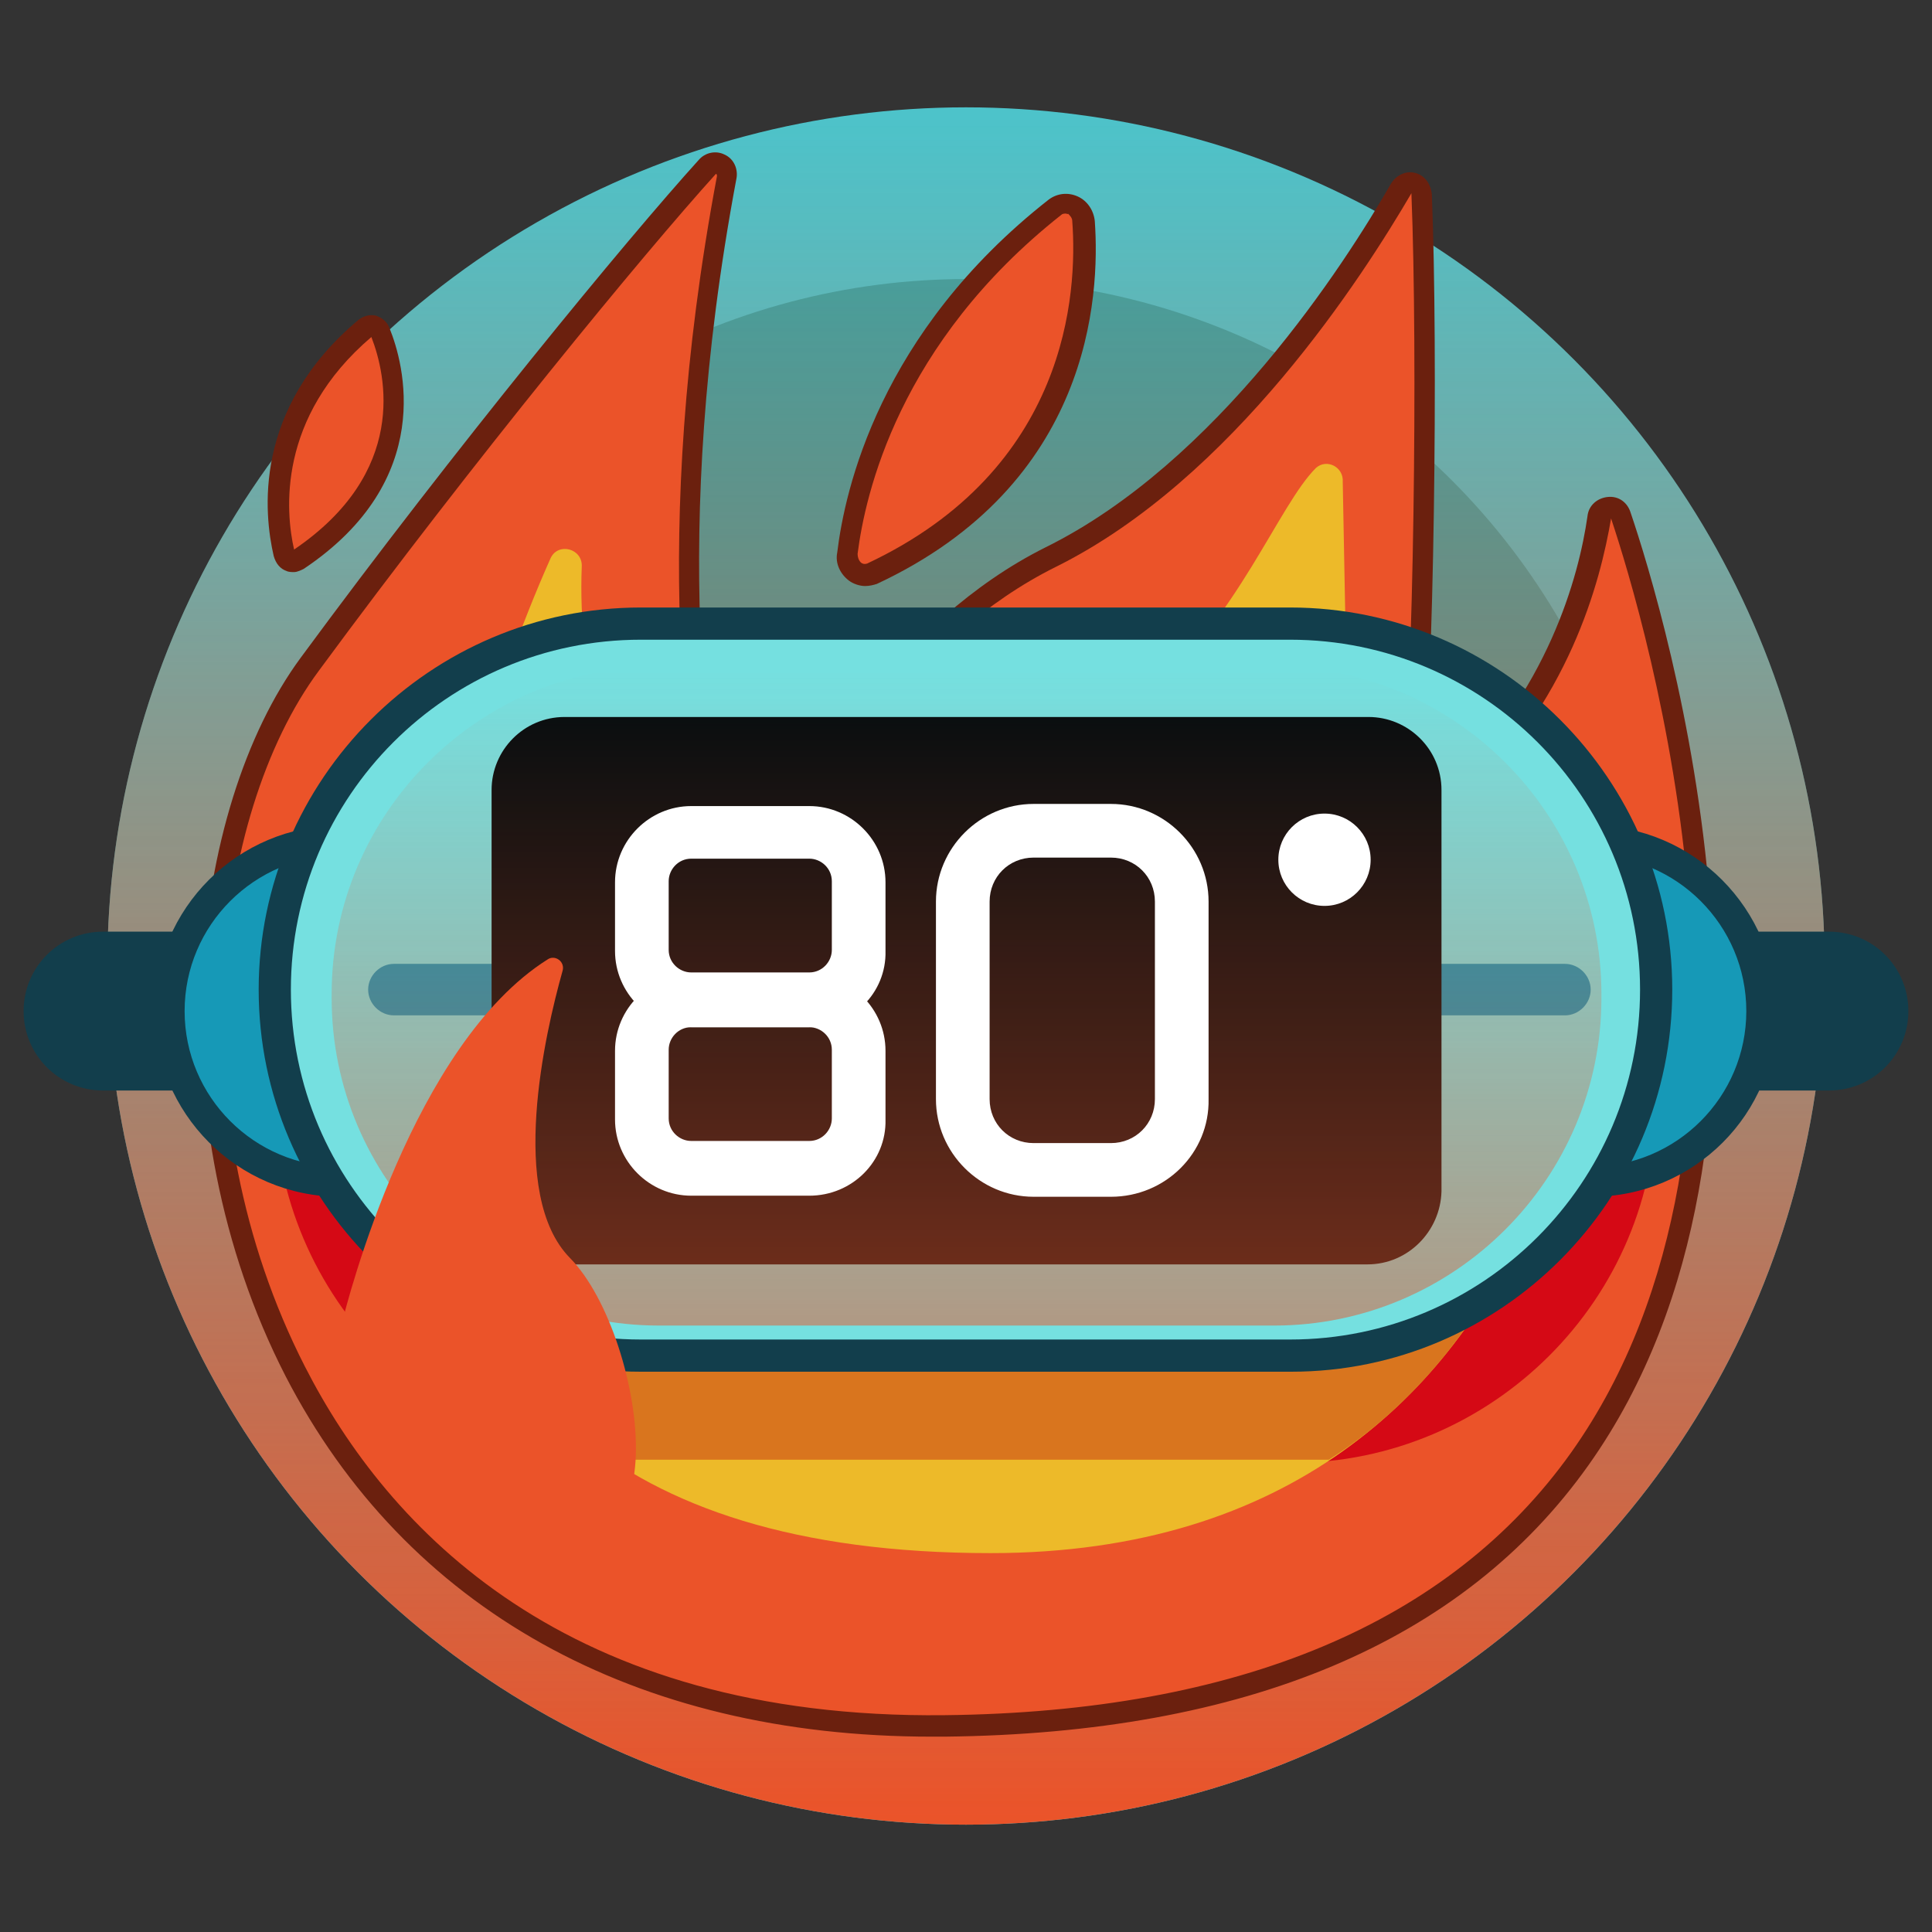 <svg id="Layer_1" xmlns="http://www.w3.org/2000/svg" viewBox="0 0 180 180"><rect x="0" y="0" width="180" height="180" fill="#333333" stroke="none"/><style>.st0{fill:#4DC3CA;} .st1{fill:#38A5A6;} .st2{fill:url(#SVGID_1_);} .st3{fill-rule:evenodd;clip-rule:evenodd;fill:#EB5329;} .st4{fill:#6B200E;} .st5{fill-rule:evenodd;clip-rule:evenodd;fill:#D50915;} .st6{fill-rule:evenodd;clip-rule:evenodd;fill:#EDBA29;} .st7{fill-rule:evenodd;clip-rule:evenodd;fill:#D9751E;} .st8{fill-rule:evenodd;clip-rule:evenodd;fill:#123E4C;} .st9{fill-rule:evenodd;clip-rule:evenodd;fill:#1699B7;} .st10{fill:#123E4C;} .st11{fill-rule:evenodd;clip-rule:evenodd;fill:#75E0E0;} .st12{fill-rule:evenodd;clip-rule:evenodd;fill:#020C0F;} .st13{opacity:0.5;fill-rule:evenodd;clip-rule:evenodd;fill:url(#SVGID_2_);} .st14{fill:#FFFFFF;}</style><circle class="st0" cx="90" cy="90" r="80"/><circle class="st1" cx="90" cy="90" r="64"/><linearGradient id="SVGID_1_" gradientUnits="userSpaceOnUse" x1="5308.764" y1="-2894.586" x2="5468.764" y2="-2894.586" gradientTransform="rotate(-90 4231.675 1247.09)"><stop offset="0" stop-color="#EB5329"/><stop offset=".995" stop-color="#EB5329" stop-opacity="0"/></linearGradient><circle class="st2" cx="90" cy="90" r="80"/><path class="st3" d="M67.7 16.5c.2-1.1-1.1-1.8-1.8-1-6 6.7-21.9 25.8-37 46.4-19.3 26-11.6 99.7 59.1 98.9 92.9-1.1 70.2-91.2 63-112.8-.4-1.1-1.9-.9-2 .2-.9 6.1-3.9 16.9-13.7 26-.7.7-3.9 0-3.7-1 1.1-8.9 1.5-40.8.9-55.2 0-1.1-1.4-1.5-2-.5-4.3 7.4-16.3 26.2-32.6 34.3C81.4 60 73 79.1 69.2 84.7c-.5.8-1.7.5-1.9-.5-1.1-7.3-6.5-30.8.4-67.7z"/><path class="st4" d="M86.8 161.8c-27.7 0-49-11.9-60.2-33.6-12.3-24-8.9-52.9 1.4-66.9 14.5-19.7 30.4-39 37.1-46.4.6-.7 1.6-.9 2.4-.5.9.4 1.3 1.4 1.1 2.3-6.3 33.6-2.4 55.7-.8 65.2.1.8.3 1.6.4 2.2 0 .1.1.1.1.1.7-1 1.5-2.5 2.5-4.2 4.5-7.7 12.8-22.1 26.6-29 16-7.9 27.9-26.4 32.2-33.9.5-.8 1.4-1.2 2.2-1 .9.2 1.5 1 1.6 2 .6 14.7.2 46-.9 55.1.4.3 1.7.5 2.1.3 9.6-9 12.5-19.8 13.3-25.4.1-1 .9-1.7 1.9-1.8 1-.1 1.8.5 2.1 1.4 3.2 9.4 17.9 58.1-3.9 88.8-11.7 16.5-31.9 25-60 25.3h-1.2zM66.7 16.2c-6.7 7.4-22.5 26.6-37 46.3-10 13.5-13.2 41.5-1.3 64.8 7.7 15.1 24.3 32.9 59.6 32.5 27.4-.3 47.1-8.6 58.4-24.5 21.2-29.9 6.8-77.7 3.7-87-1 5.9-3.9 17.2-14.1 26.6-1 .9-3.1.6-4.2 0-1.2-.6-1.2-1.5-1.2-1.8 1.1-8.7 1.5-40.2.9-55V18c-4.5 7.7-16.6 26.6-33.1 34.8C85.1 59.4 77.3 72.9 72.7 81c-1 1.8-1.9 3.3-2.6 4.3-.5.7-1.3 1-2.1.9-.8-.2-1.5-.9-1.6-1.7-.1-.6-.2-1.3-.4-2.2-1.7-9.5-5.6-31.9.8-65.9 0-.2-.1-.2-.1-.2z"/><path class="st5" d="M120.3 136.3H59.7c-18.8 0-34.1-15.4-34.1-34.1 0-18.8 15.4-34.1 34.1-34.1h60.5c18.8 0 34.1 15.4 34.1 34.1.1 18.8-15.3 34.1-34 34.1z"/><path class="st3" d="M26.5 51.5c-.8-3.4-2-13 7.6-21 .5-.4 1.2-.2 1.4.4 1.3 3.3 4.1 13.4-7.6 21.2-.6.4-1.3.1-1.4-.6z"/><path class="st4" d="M27.4 53.3c-.2 0-.5 0-.7-.1-.6-.2-1-.7-1.2-1.4-.9-3.9-2-13.7 7.9-22 .5-.4 1.1-.5 1.6-.4.6.2 1.1.6 1.3 1.2 1.3 3.2 4.4 14.1-8 22.4-.2.1-.6.3-.9.3zm7.2-21.9c-8.8 7.5-8 16.3-7.2 19.8C38 44 36 35 34.6 31.4z"/><path class="st3" d="M78.9 51.6c.7-6 4-20.2 19.3-32.3 1.1-.8 2.6-.1 2.7 1.3.5 6.9-.4 23.8-19.7 32.8-1.1.6-2.4-.5-2.3-1.8z"/><path class="st4" d="M80.6 54.6c-.5 0-1.1-.2-1.5-.5-.8-.6-1.3-1.6-1.1-2.6.7-5.8 3.9-20.5 19.7-32.9.8-.6 1.8-.7 2.7-.3.9.4 1.5 1.3 1.6 2.3.5 7.1-.4 24.5-20.3 33.8-.3.1-.7.2-1.1.2zm18.7-34.7c-.1 0-.3 0-.4.1-15.2 12-18.3 26.1-19 31.6 0 .3.1.6.3.8.1.1.3.2.6.1 18.7-8.8 19.6-25.2 19.1-31.9 0-.3-.2-.5-.4-.7 0 .1-.1 0-.2 0z"/><path class="st6" d="M54.2 52.8c.1-1.7-2.2-2.3-2.9-.8-10.6 23.8-31.7 92.7 41 92.7 55.8 0 59.7-59.4 54.7-72.5-.4-1.1-1.9-1.3-.6-.4l-15.7 21.9c-2.9 1.3-4.8.5-4.7-1.1l-.9-47.7c.1-1.4-1.5-2.2-2.5-1.3-3.5 3.5-7.2 13.9-15.8 21.3-11 9.4-30.6 28.8-35.9 34.1-.7.7-1.9.5-2.3-.4-3.1-5.7-15.2-25.8-14.4-45.8z"/><path class="st7" d="M131.3 93l-.6.9c-2.8 1.2-4.6.1-4.7-.9H77.1c-2.7 3-4.9 4.8-6.3 6.1-.7.7-1.9.6-2.3-.3-.7-1.3-1.8-3.8-3.1-5.8h-25c-1.3 16 2 34 16.6 43h66.8c15.8-10 22.3-29 24.2-43h-16.7z"/><g><path class="st8" d="M170.4 101.6H9.6c-4.1 0-7.4-3.3-7.4-7.4 0-4.1 3.3-7.4 7.4-7.4h160.8c4.1 0 7.4 3.3 7.4 7.4 0 4.1-3.3 7.4-7.4 7.4z"/><path class="st9" d="M148.3 110.1H31.7c-8.7 0-15.9-7.2-15.9-15.9S23 78.3 31.7 78.3h116.5c8.7 0 15.9 7.2 15.9 15.9.1 8.7-7.1 15.9-15.8 15.9z"/><path class="st10" d="M148.3 111.5H31.7c-9.6 0-17.3-7.8-17.3-17.3 0-9.6 7.8-17.3 17.3-17.3h116.5c9.6 0 17.3 7.8 17.3 17.3.1 9.6-7.7 17.3-17.2 17.3zM31.7 79.7c-8 0-14.5 6.5-14.5 14.5s6.5 14.5 14.5 14.5h116.5c8 0 14.5-6.5 14.5-14.5s-6.5-14.5-14.5-14.5H31.7z"/></g><path class="st11" d="M120.3 126.3H59.7c-18.8 0-34.1-15.4-34.1-34.1 0-18.8 15.4-34.1 34.1-34.1h60.5c18.8 0 34.1 15.4 34.1 34.1.1 18.8-15.3 34.1-34 34.1z"/><path class="st9" d="M145.8 94.6H36.7c-1.3 0-2.4-1.1-2.4-2.4 0-1.3 1.1-2.4 2.4-2.4h109.1c1.3 0 2.4 1.1 2.4 2.4 0 1.3-1.1 2.4-2.4 2.4z"/><path class="st12" d="M127.4 117.8H52.6c-3.7 0-6.8-3-6.8-6.8V73.6c0-3.7 3-6.8 6.8-6.8h74.9c3.7 0 6.8 3 6.8 6.8V111c-.1 3.7-3.1 6.8-6.9 6.8z"/><linearGradient id="SVGID_2_" gradientUnits="userSpaceOnUse" x1="90.037" y1="123.474" x2="90.037" y2="62.14"><stop offset="0" stop-color="#EB5329"/><stop offset=".995" stop-color="#EB5329" stop-opacity="0"/></linearGradient><path class="st13" d="M118.7 123.5H61.4c-16.8 0-30.5-13.7-30.5-30.5v-.4c0-16.8 13.7-30.5 30.5-30.5h57.3c16.8 0 30.5 13.7 30.5 30.5v.4c0 16.8-13.7 30.5-30.5 30.5z"/><g><path class="st14" d="M75.4 95.7h-11c-3.9 0-7.1-3.2-7.1-7.1v-6.4c0-3.9 3.2-7.1 7.1-7.1h11c3.9 0 7.1 3.2 7.1 7.1v6.4c.1 3.9-3.1 7.1-7.1 7.1zM64.4 80c-1.2 0-2.1 1-2.1 2.1v6.4c0 1.2 1 2.1 2.1 2.1h11c1.2 0 2.1-1 2.1-2.1v-6.4c0-1.2-1-2.1-2.1-2.1h-11z"/><path class="st14" d="M75.4 111.4h-11c-3.9 0-7.1-3.2-7.1-7.1v-6.4c0-3.9 3.2-7.1 7.1-7.1h11c3.9 0 7.1 3.2 7.1 7.1v6.4c.1 3.9-3.1 7.1-7.1 7.1zm-11-15.7c-1.2 0-2.1 1-2.1 2.1v6.4c0 1.2 1 2.1 2.1 2.1h11c1.2 0 2.1-1 2.1-2.1v-6.4c0-1.2-1-2.1-2.1-2.1h-11zM103.5 111.5h-7.2c-5 0-9.1-4.1-9.1-9.1V84c0-5 4.1-9.1 9.1-9.1h7.2c5 0 9.1 4.1 9.1 9.1v18.4c.1 5-4 9.1-9.1 9.1zm-7.2-31.6c-2.3 0-4.1 1.8-4.1 4.1v18.4c0 2.3 1.8 4.1 4.1 4.1h7.2c2.3 0 4.1-1.8 4.1-4.1V84c0-2.3-1.8-4.1-4.1-4.1h-7.2z"/><g><circle class="st14" cx="123.4" cy="80.1" r="4.3"/></g></g><g><path class="st10" d="M120.3 127.8H59.7c-19.6 0-35.6-16-35.6-35.6s16-35.6 35.6-35.6h60.5c19.6 0 35.6 16 35.6 35.6s-15.9 35.6-35.5 35.6zM59.7 59.6c-18 0-32.6 14.6-32.6 32.6s14.6 32.6 32.6 32.6h60.5c18 0 32.6-14.6 32.6-32.6s-14.6-32.6-32.6-32.6H59.7z"/></g><path class="st3" d="M31.8 123.5c.6-2.5 6.7-26.2 19.2-34.1.7-.5 1.7.2 1.4 1.1-1.6 5.7-5.1 20.8.7 26.7 7.3 7.4 10.8 34.2-5.2 22.3-13.6-10.1-15.8-14.5-16.1-15.6-.1-.1-.1-.2 0-.4z"/></svg>